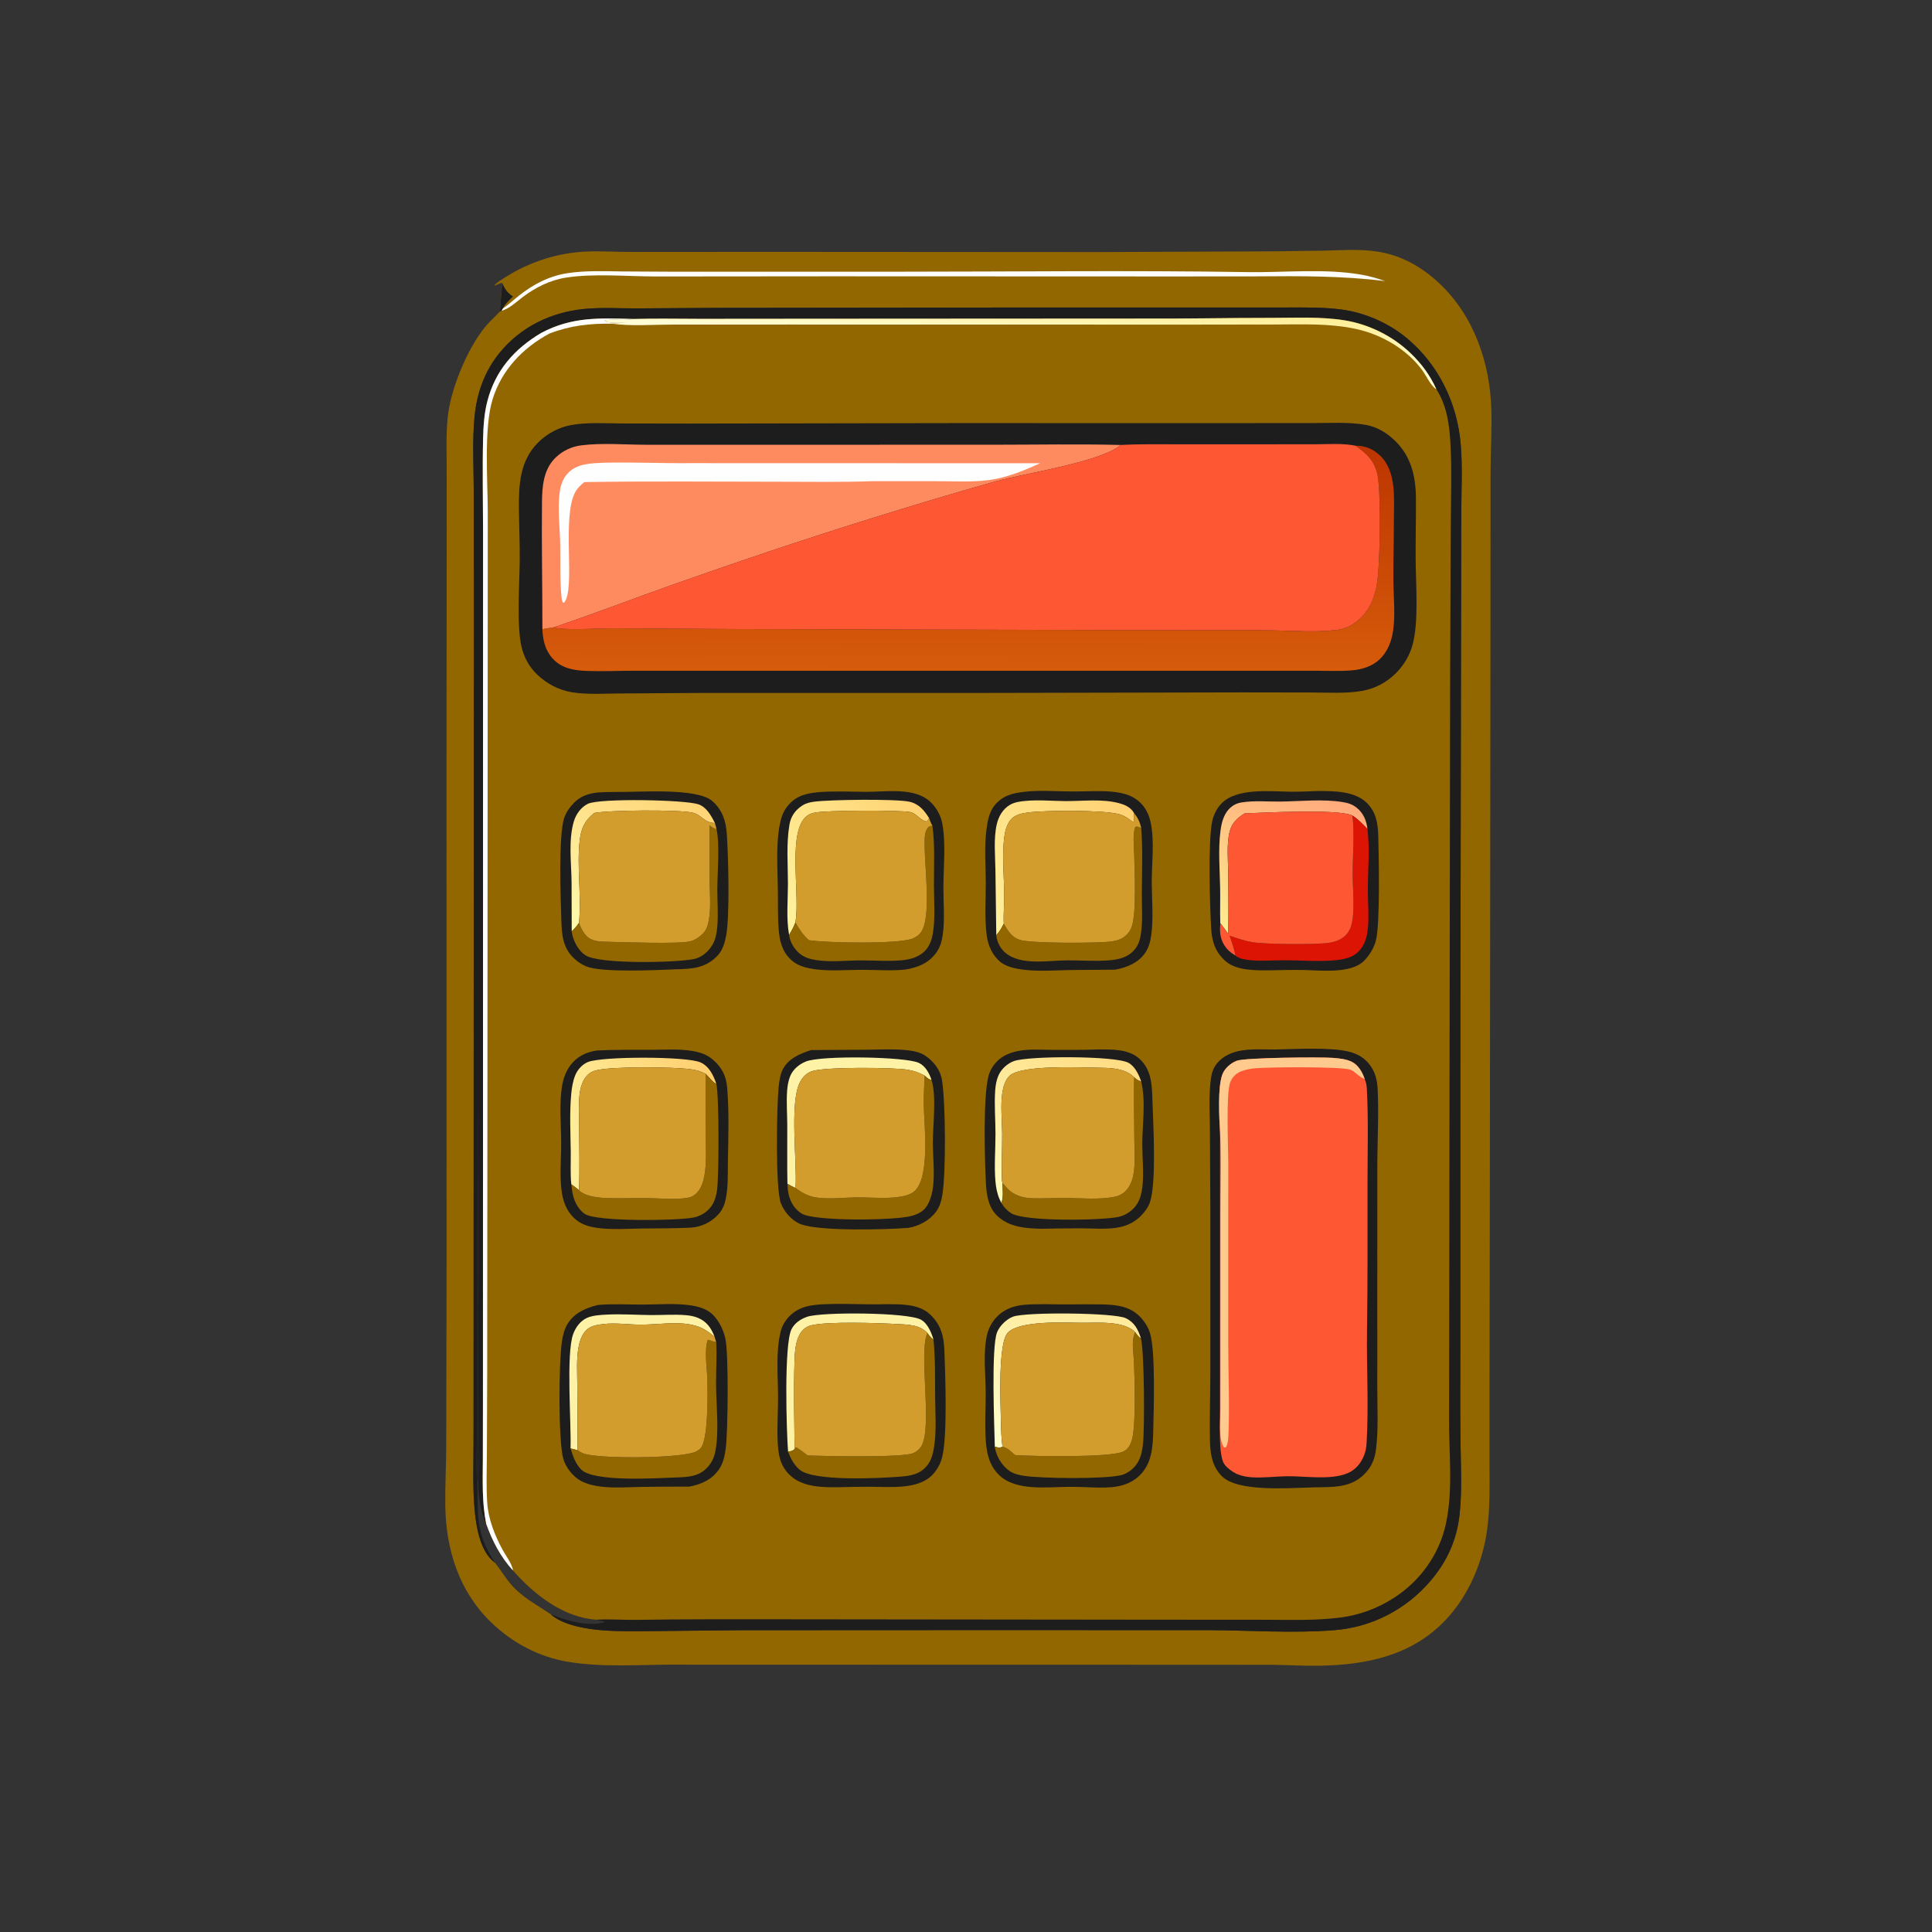 <?xml version="1.0" encoding="utf-8" ?>
<svg xmlns="http://www.w3.org/2000/svg" xmlns:xlink="http://www.w3.org/1999/xlink" width="1024" height="1024">
	<rect width="100%" height="100%" fill="#333333" stroke="none"/>
	<path fill="#926700" d="M266.131 149.969C264.689 149.868 262.607 151.66 261.942 151.302C263.723 149.358 266.104 148.04 268.324 146.641C280.84 138.749 295.73 133.977 310.546 133.339C318.848 132.981 327.317 133.585 335.643 133.545L405.702 133.498L582.033 133.607L675.352 133.21L701.829 132.844C711.06 132.627 720.257 131.941 729.443 133.257C742.428 135.117 753.29 141.218 762.801 150.116C781.056 167.192 789.654 192.017 790.422 216.604C790.779 228.047 790.05 239.612 790.024 251.077L789.976 333.775L789.687 599.223L789.47 737.766L789.468 775.655C789.501 787.377 789.806 799.072 788.217 810.723C785.836 828.187 778.326 845.908 766.077 858.764C748.154 877.575 724.244 882.429 699.406 882.863C691.148 883.007 682.89 882.466 674.631 882.386L626.5 882.352L434.521 882.313L355.739 882.29C337.615 882.353 319.094 883.786 301.136 880.81C285.686 878.249 271.651 870.8 260.396 859.964C243.227 843.434 236.316 821.238 236.015 797.92C235.879 787.365 236.488 776.79 236.516 766.225L236.699 667.369L236.649 412.623L236.761 279.694L236.744 245.941C236.705 236.995 236.362 227.885 237.57 219.001C239.593 204.124 248.984 181.565 259.433 170.684C261.272 168.769 263.235 167.022 264.981 165.014C265.17 160 265.928 155 266.131 149.969ZM262.411 828.356C265.224 831.937 267.585 835.839 270.505 839.338C276.537 846.569 284.387 850.426 291.987 855.665C292.167 855.832 292.336 856.011 292.526 856.164C299.302 861.625 311.45 863.516 319.846 864.136C328.377 864.765 337.004 864.538 345.554 864.516L392.943 864.043L514.175 863.988L640.439 864.007C662.519 864.103 684.879 865.756 706.925 864.057C727.176 862.496 745.4 853.051 758.546 837.49C767.196 827.25 772.229 815.772 773.642 802.444C775.023 789.425 774.228 776.182 774.077 763.118C773.895 747.378 774.018 731.626 774.018 715.885L774.039 533.823L774.399 331.487L774.512 271.254C774.559 259.462 775.207 247.289 774.22 235.547C772.396 213.847 762.623 193.445 745.799 179.359C736.125 171.26 723.506 165.708 710.995 164.053C701.213 162.76 691.347 162.982 681.505 162.983L647.02 163.005L529.303 163.003L380.51 163.175L336.997 163.448C327.942 163.459 318.867 162.871 309.832 163.73C292.271 165.398 276.098 173.149 264.834 186.963C256.817 196.793 252.723 208.36 251.514 220.902C250.334 233.134 251.006 245.627 251.07 257.907L251.161 313.839L251.077 509.69L251.018 705.329L250.986 764.73C250.982 777.109 250.441 789.809 251.751 802.133C252.655 810.633 254.839 822.25 261.81 827.876L262.411 828.356Z"/>
	<path fill="#1D1D1E" d="M266.131 149.969C267.749 153.316 268.706 155.076 271.896 157.117C270.119 158.986 267.59 161.09 266.576 163.466L265.857 164.723L264.981 165.014C265.17 160 265.928 155 266.131 149.969Z"/>
	<path fill="#FEFEFE" d="M266.576 163.466L266.921 163.235C269.802 161.257 272.357 158.822 275.099 156.659C282.734 150.635 291.186 146.227 300.894 144.771C310.384 143.347 320.262 143.745 329.83 143.869L357.486 144.023L473.888 144.014C536.286 144.014 598.78 143.235 661.166 144.22C681.041 144.534 702.109 142.153 721.747 145.62C726.001 146.371 730.02 147.503 734.073 148.981C711.124 146.137 688.831 146.3 665.746 146.488L622.757 146.521L440 146.455L347.531 146.536C332.4 146.526 314.829 144.853 300.067 147.13C291.647 148.429 283.759 152.357 277.023 157.475C273.614 160.065 270.032 163.556 265.857 164.723L266.576 163.466Z"/>
	<path fill="#1D1D1E" d="M262.411 828.356L261.81 827.876C254.839 822.25 252.655 810.633 251.751 802.133C250.441 789.809 250.982 777.109 250.986 764.73L251.018 705.329L251.077 509.69L251.161 313.839L251.07 257.907C251.006 245.627 250.334 233.134 251.514 220.902C252.723 208.36 256.817 196.793 264.834 186.963C276.098 173.149 292.271 165.398 309.832 163.73C318.867 162.871 327.942 163.459 336.997 163.448L380.51 163.175L529.303 163.003L647.02 163.005L681.505 162.983C691.347 162.982 701.213 162.76 710.995 164.053C723.506 165.708 736.125 171.26 745.799 179.359C762.623 193.445 772.396 213.847 774.22 235.547C775.207 247.289 774.559 259.462 774.512 271.254L774.399 331.487L774.039 533.823L774.018 715.885C774.018 731.626 773.895 747.378 774.077 763.118C774.228 776.182 775.023 789.425 773.642 802.444C772.229 815.772 767.196 827.25 758.546 837.49C745.4 853.051 727.176 862.496 706.925 864.057C684.879 865.756 662.519 864.103 640.439 864.007L514.175 863.988L392.943 864.043L345.554 864.516C337.004 864.538 328.377 864.765 319.846 864.136C311.45 863.516 299.302 861.625 292.526 856.164C292.336 856.011 292.167 855.832 291.987 855.665C284.387 850.426 276.537 846.569 270.505 839.338C267.585 835.839 265.224 831.937 262.411 828.356ZM252.999 784.834C253.315 802.762 251.907 812.595 262.411 828.356C265.224 831.937 267.585 835.839 270.505 839.338C276.537 846.569 284.387 850.426 291.987 855.665C300.55 858.905 311.119 862.275 320.343 859.877L320.257 859.422C318.824 859.102 317.391 858.789 315.952 858.499C298.459 857.261 282.906 845.073 271.86 832.371C265.258 825.15 260.98 816.822 257.687 807.665C254.551 801.186 253.366 792.13 253.551 784.977L252.999 784.834ZM252.993 693.174L252.958 757.015C252.942 765.446 251.802 776.739 252.999 784.834L253.551 784.977C254.657 775.38 253.723 764.64 253.685 754.924L253.538 693.034L252.993 693.174ZM252.993 693.174L253.538 693.034C254.242 656.66 253.493 620.13 253.279 583.746L252.99 648.615C252.944 663.453 252.617 678.346 252.993 693.174Z"/>
	<path fill="#1D1D1E" fill-opacity="0.792" d="M252.993 693.174C252.617 678.346 252.944 663.453 252.99 648.615L253.279 583.746C253.493 620.13 254.242 656.66 253.538 693.034L252.993 693.174Z"/>
	<path fill="#1D1D1E" fill-opacity="0.722" d="M252.993 693.174L253.538 693.034L253.685 754.924C253.723 764.64 254.657 775.38 253.551 784.977L252.999 784.834C251.802 776.739 252.942 765.446 252.958 757.015L252.993 693.174Z"/>
	<path fill="#926700" d="M335.697 169.071C347.518 168.723 359.388 168.994 371.217 168.998L432.364 168.946L603.548 168.849C627.09 168.991 650.702 168.467 674.26 168.482C686.882 168.491 700.165 167.762 712.636 169.782C725.623 171.885 738.011 178.041 747.538 187.106C753.38 192.665 758.02 198.931 761.306 206.302C766.982 215.185 768.262 225.387 768.8 235.717C769.557 250.232 768.991 264.997 768.939 279.535L768.594 360.908L768.235 606.067L768.053 751.521C767.859 770.129 770.32 789.346 766.339 807.714C762.79 824.09 752.563 838.145 738.497 847.106C729.998 852.52 720.48 856.023 710.482 857.321C696.974 859.075 682.972 858.514 669.368 858.508L610.999 858.469L412.075 858.255C387.249 858.259 362.433 858.144 337.608 858.56C330.469 858.68 323.021 858.032 315.952 858.499C298.459 857.261 282.906 845.073 271.86 832.371C265.258 825.15 260.98 816.822 257.687 807.665C255.395 796.167 255.867 784.86 255.921 773.217L255.971 742.323L255.999 628.288L256.017 362.645L256.027 280.809C256.001 264.687 255.656 248.517 256.049 232.402C256.209 225.79 256.638 219.118 258.297 212.692C262.517 196.348 272.581 184.959 286.852 176.459C303.253 167.785 317.655 168.581 335.697 169.071Z"/>
	<defs>
		<linearGradient id="gradient_0" gradientUnits="userSpaceOnUse" x1="527.115" y1="158.918" x2="525.711" y2="182.585">
			<stop offset="0" stop-color="#FFEF9A"/>
			<stop offset="1" stop-color="#FFFED8"/>
		</linearGradient>
	</defs>
	<path fill="url(#gradient_0)" d="M335.697 169.071C347.518 168.723 359.388 168.994 371.217 168.998L432.364 168.946L603.548 168.849C627.09 168.991 650.702 168.467 674.26 168.482C686.882 168.491 700.165 167.762 712.636 169.782C725.623 171.885 738.011 178.041 747.538 187.106C753.38 192.665 758.02 198.931 761.306 206.302C758.527 204.827 755.739 198.811 753.788 196.172C745.509 184.973 732.203 177.3 718.747 174.36C704.466 171.24 689.62 171.981 675.093 171.992L630.273 172.055L418.458 172.017L356.031 172.045C345.789 172.049 334.471 172.986 324.341 171.551C327.147 171.262 329.963 171.209 332.78 171.126C329.452 171.039 325.669 171.377 322.424 170.774C321.511 170.604 320.888 170.564 320.342 169.809C325.363 168.822 330.675 170.208 335.697 169.071Z"/>
	<path fill="#FEFEFE" d="M286.852 176.459C303.253 167.785 317.655 168.581 335.697 169.071C330.675 170.208 325.363 168.822 320.342 169.809C320.888 170.564 321.511 170.604 322.424 170.774C325.669 171.377 329.452 171.039 332.78 171.126C329.963 171.209 327.147 171.262 324.341 171.551C312.423 171.449 302.387 172.49 291.21 176.797C277.106 184.348 265.812 196.172 261.064 211.7C256.382 227.013 258.502 254.557 258.521 271.346L258.5 336.758L258.335 595.542L258.223 728.002L258.058 770.553C258.013 779.187 257.662 787.979 258.245 796.592C258.832 805.271 262.268 813.781 266.345 821.365C267.951 824.354 271.595 829.083 271.86 832.371C265.258 825.15 260.98 816.822 257.687 807.665C255.395 796.167 255.867 784.86 255.921 773.217L255.971 742.323L255.999 628.288L256.017 362.645L256.027 280.809C256.001 264.687 255.656 248.517 256.049 232.402C256.209 225.79 256.638 219.118 258.297 212.692C262.517 196.348 272.581 184.959 286.852 176.459Z"/>
	<path fill="#1D1D1E" d="M435.151 419.751C443.115 419.275 451.087 419.639 459.056 419.681C468.878 419.734 482.199 417.535 490.897 423.245C495.217 426.081 498.502 431.388 499.429 436.424C501.418 447.228 500.055 459.27 500.021 470.252C499.994 478.567 500.848 487.16 499.679 495.409C499.173 498.977 498.314 502.097 496.146 505.049C492.033 510.652 486.212 512.879 479.613 513.917C472.181 514.648 464.342 514.022 456.848 514.023C448.649 514.024 440.102 514.825 431.973 513.733C428.273 513.236 423.767 512.185 420.757 509.937C415.521 506.028 413.597 500.765 412.915 494.539C412.115 487.228 412.387 479.595 412.304 472.241C412.175 460.877 411.135 447.815 413.374 436.647C414.137 432.845 415.245 429.809 417.784 426.795C422.421 421.291 428.399 420.307 435.151 419.751Z"/>
	<defs>
		<linearGradient id="gradient_1" gradientUnits="userSpaceOnUse" x1="477.637" y1="416" x2="404.034" y2="474.208">
			<stop offset="0" stop-color="#FFD374"/>
			<stop offset="1" stop-color="#FFF39D"/>
		</linearGradient>
	</defs>
	<path fill="url(#gradient_1)" d="M418.231 495.497C416.655 486.804 417.617 477.311 417.619 468.508C417.62 458.177 416.684 447.318 418.424 437.092C419.168 432.719 421.4 429.482 425.161 427.003C427.105 425.722 429.177 425.233 431.458 424.923C439.774 423.792 474.745 423.367 481.937 424.913C486.913 425.983 489.893 429.472 492.422 433.611L491.444 435.327C488.397 435.581 485.666 430.996 482.491 430.406C476.543 429.301 437.282 429.436 431.575 430.751C429.294 431.277 427.491 432.247 426.015 434.091C417.85 444.294 424.074 475.295 421.59 488.905C420.639 491.318 419.624 493.308 418.231 495.497Z"/>
	<path fill="#926700" d="M494.202 437.554C495.602 448.039 494.967 458.707 495 469.261C495.026 477.573 495.803 486.707 494.414 494.889C493.925 497.775 492.955 500.631 491.135 502.959C487.888 507.113 482.814 508.525 477.771 508.98C470.625 509.624 463.414 509 456.254 509.024C448.401 509.049 439.937 510.118 432.166 508.794C429.104 508.273 426.245 507.422 423.819 505.41C420.921 503.006 418.706 499.254 418.231 495.497C419.624 493.308 420.639 491.318 421.59 488.905C423.642 492.588 425.576 495.468 428.692 498.303C437.606 499.755 476.374 500.517 483.813 497.396C486.227 496.383 487.972 494.884 489.066 492.476C493.133 483.524 490.348 461.023 490.135 450.414C490.07 447.226 489.681 442.542 491.148 439.652C491.983 438.007 492.586 438.081 494.202 437.554Z"/>
	<path fill="#D29D2D" d="M421.59 488.905C424.074 475.295 417.85 444.294 426.015 434.091C427.491 432.247 429.294 431.277 431.575 430.751C437.282 429.436 476.543 429.301 482.491 430.406C485.666 430.996 488.397 435.581 491.444 435.327L492.422 433.611C492.931 434.827 493.429 436.518 494.202 437.554C492.586 438.081 491.983 438.007 491.148 439.652C489.681 442.542 490.07 447.226 490.135 450.414C490.348 461.023 493.133 483.524 489.066 492.476C487.972 494.884 486.227 496.383 483.813 497.396C476.374 500.517 437.606 499.755 428.692 498.303C425.576 495.468 423.642 492.588 421.59 488.905Z"/>
	<path fill="#1D1D1E" d="M326.754 419.746C338.396 419.933 369.448 417.372 377.585 424.618C382.908 429.358 384.74 435.119 385.217 441.964C386.042 453.823 386.844 484.984 384.887 495.866C384.247 499.424 382.988 503.594 380.51 506.288C374.079 513.282 366.623 513.572 357.875 513.741C357.321 513.775 356.768 513.813 356.215 513.836C346.152 514.252 320.973 515.31 312.119 512.671C309.054 511.757 306.303 509.95 304.009 507.738C298.309 502.242 297.793 495.493 297.533 488.068C297.116 476.178 295.961 443.695 298.94 433.837C299.859 430.796 301.946 427.847 304.14 425.594C310.353 419.218 318.594 419.886 326.754 419.746Z"/>
	<defs>
		<linearGradient id="gradient_2" gradientUnits="userSpaceOnUse" x1="352.879" y1="415.886" x2="304.376" y2="491.561">
			<stop offset="0" stop-color="#FFD477"/>
			<stop offset="1" stop-color="#FFF9AD"/>
		</linearGradient>
	</defs>
	<path fill="url(#gradient_2)" d="M303.023 493.625L302.945 467.54C302.829 457.246 301.173 445.162 304.192 435.234C305.339 431.461 307.975 427.803 311.607 426.028C317.849 422.977 363.021 423.872 370.148 426.293C374.494 427.769 376.977 432.344 378.899 436.218C372.967 436.059 371.873 431.683 366.737 430.654C358.706 429.045 323.045 429.358 314.997 430.876C310.061 434.771 308.057 438.783 307.304 445.109C305.578 459.605 308.327 474.616 306.874 489.135C305.712 490.847 304.548 492.225 303.023 493.625Z"/>
	<path fill="#926700" d="M376.03 437.417C377.264 438.335 378.242 439.094 379.765 439.486C381.568 447.148 380.207 462.997 380.2 471.454C380.194 478.091 380.769 484.924 380.14 491.521C379.839 494.682 379.262 497.986 377.615 500.75C375.398 504.468 372.004 507.443 367.721 508.323C358.438 510.229 317.828 511.172 310.373 506.361C306.438 503.822 303.884 498.798 303.091 494.268C303.053 494.056 303.046 493.84 303.023 493.625C304.548 492.225 305.712 490.847 306.874 489.135C307.791 491.599 308.952 494.116 310.809 496.028C313.761 499.068 317.953 499.083 321.92 499.159C329.587 499.307 360.242 500.495 366.069 498.854C368.378 498.204 370.793 496.605 372.466 494.913C374.356 493.003 375.09 490.762 375.596 488.178C376.974 481.149 376.144 473.067 376.075 465.889L376.03 437.417Z"/>
	<path fill="#D29D2D" d="M314.997 430.876C323.045 429.358 358.706 429.045 366.737 430.654C371.873 431.683 372.967 436.059 378.899 436.218C379.238 437.315 379.561 438.353 379.765 439.486C378.242 439.094 377.264 438.335 376.03 437.417L376.075 465.889C376.144 473.067 376.974 481.149 375.596 488.178C375.09 490.762 374.356 493.003 372.466 494.913C370.793 496.605 368.378 498.204 366.069 498.854C360.242 500.495 329.587 499.307 321.92 499.159C317.953 499.083 313.761 499.068 310.809 496.028C308.952 494.116 307.791 491.599 306.874 489.135C308.327 474.616 305.578 459.605 307.304 445.109C308.057 438.783 310.061 434.771 314.997 430.876Z"/>
	<path fill="#1D1D1E" d="M429.954 556.546L459.285 556.38C466.738 556.319 474.728 555.815 482.113 556.789C485.035 557.174 488.121 557.951 490.572 559.649C494.967 562.694 498.399 567.098 499.268 572.43C501.206 584.322 501.429 621.93 499.426 633.579C498.88 636.757 497.998 639.734 496.036 642.348C492.632 646.883 486.996 649.901 481.451 650.791C469.72 651.761 434.155 652.654 424.355 648.817C419.673 646.984 415.762 642.459 413.913 637.827C410.88 630.231 411.713 586.2 412.676 576.4C412.969 573.42 413.439 569.869 414.714 567.152C417.545 561.117 424.023 558.45 429.954 556.546Z"/>
	<path fill="#FEF2A7" d="M417.354 627.451C417.128 617.071 417.324 606.729 417.268 596.354C417.236 590.28 416.74 584.019 417.196 577.968C417.385 575.457 417.845 572.809 418.781 570.463C420.236 566.815 423.542 564.078 427.118 562.624C435.326 559.287 479.936 560.038 486.99 563.342C490.514 564.992 492.526 568.821 493.7 572.325C492.189 572.213 491.179 571.041 490.08 570.098C487.212 568.531 484.385 567.5 481.166 566.979C473.341 565.714 437.619 565.406 430.422 567.714C427.443 568.67 425.23 571.085 423.868 573.831C418.373 584.918 422.608 616.332 421.645 629.702C420.169 629.056 418.767 628.226 417.354 627.451Z"/>
	<path fill="#926700" d="M490.08 570.098C491.179 571.041 492.189 572.213 493.7 572.325C496.503 580.911 494.355 596.716 494.436 606.004C494.501 613.405 495.365 621.052 494.612 628.422C494.274 631.737 493.485 634.926 491.986 637.92C490.096 641.696 487.315 643.225 483.333 644.416C474.916 646.932 431.866 647.423 424.962 643.259C421.284 641.041 418.972 637.22 418.006 633.098C417.58 631.278 417.419 629.318 417.354 627.451C418.767 628.226 420.169 629.056 421.645 629.702C425.94 632.753 429.115 634.441 434.532 634.923C441.073 635.504 447.652 634.731 454.197 634.612C461.465 634.479 478.852 636.517 484.63 631.408C493.025 623.985 489.869 596.89 489.627 585.888C489.512 580.643 489.912 575.344 490.08 570.098Z"/>
	<path fill="#D29D2D" d="M421.645 629.702C422.608 616.332 418.373 584.918 423.868 573.831C425.23 571.085 427.443 568.67 430.422 567.714C437.619 565.406 473.341 565.714 481.166 566.979C484.385 567.5 487.212 568.531 490.08 570.098C489.912 575.344 489.512 580.643 489.627 585.888C489.869 596.89 493.025 623.985 484.63 631.408C478.852 636.517 461.465 634.479 454.197 634.612C447.652 634.731 441.073 635.504 434.532 634.923C429.115 634.441 425.94 632.753 421.645 629.702Z"/>
	<path fill="#1D1D1E" d="M316.38 556.781C325.843 556.287 335.379 556.459 344.857 556.437C352.189 556.42 360.055 555.813 367.278 557.085C371.102 557.758 374.669 558.95 377.674 561.495C382.587 565.654 384.897 570.218 385.419 576.579C386.451 589.167 386.05 602.189 385.813 614.812C385.686 621.551 386.046 628.788 384.683 635.415C384.038 638.548 382.957 641.188 380.802 643.588C376.995 647.831 371.586 650.408 365.913 650.678C357.316 651.138 348.641 651.015 340.031 651.139C332.157 651.253 323.733 651.908 315.938 650.715C312.505 650.19 308.897 649.178 306.084 647.083C301.156 643.413 298.81 638.364 297.855 632.461C296.44 623.717 297.454 614.556 297.433 605.741C297.41 595.719 296.251 584.976 297.996 575.092C298.66 571.328 300.023 567.699 302.324 564.622C305.846 559.911 310.67 557.644 316.38 556.781Z"/>
	<defs>
		<linearGradient id="gradient_3" gradientUnits="userSpaceOnUse" x1="377.447" y1="572.269" x2="294.638" y2="600.581">
			<stop offset="0" stop-color="#FFCF70"/>
			<stop offset="1" stop-color="#FFF09D"/>
		</linearGradient>
	</defs>
	<path fill="url(#gradient_3)" d="M302.802 627.685C302.222 622.17 302.585 616.209 302.517 610.64C302.391 600.433 301.812 589.85 302.778 579.687C303.09 576.399 303.632 573.03 304.872 569.953C306.084 566.944 308.618 564.097 311.665 562.876C319.299 559.816 364.183 559.805 371.327 563.116C375.947 565.256 378.114 569.908 379.682 574.454C378.08 574.012 375.355 570.405 374.011 569.167C371.5 567.773 368.998 567.133 366.183 566.731C357.159 565.441 323.889 565.125 315.775 567.339C312.845 568.138 310.916 569.803 309.434 572.444C308.164 574.707 307.539 577.277 307.219 579.835C306.579 584.958 306.936 590.479 306.949 595.644C306.98 607.352 307.347 619.168 306.873 630.861C305.63 629.687 304.175 628.704 302.802 627.685Z"/>
	<path fill="#926700" d="M374.011 569.167C375.355 570.405 378.08 574.012 379.682 574.454C381.21 581.286 381.053 623.147 380.066 630.681C379.698 633.493 378.915 636.382 377.392 638.802C375.373 642.008 371.71 644.422 368.024 645.235C360.011 647.003 316.187 647.701 309.952 643.402C305.859 640.58 303.885 635.66 303.192 630.903C303.037 629.835 302.9 628.759 302.802 627.685C304.175 628.704 305.63 629.687 306.873 630.861C310.25 634.298 317.593 634.859 322.236 635.015C329.043 635.242 335.922 634.944 342.743 635.014C349.692 635.085 357.926 636.034 364.749 634.789C366.448 634.479 367.895 633.706 369.116 632.485C371.499 630.106 372.66 626.718 373.282 623.48C374.641 616.417 374.075 608.696 374.07 601.523L374.011 569.167Z"/>
	<path fill="#D29D2D" d="M306.873 630.861C307.347 619.168 306.98 607.352 306.949 595.644C306.936 590.479 306.579 584.958 307.219 579.835C307.539 577.277 308.164 574.707 309.434 572.444C310.916 569.803 312.845 568.138 315.775 567.339C323.889 565.125 357.159 565.441 366.183 566.731C368.998 567.133 371.5 567.773 374.011 569.167L374.07 601.523C374.075 608.696 374.641 616.417 373.282 623.48C372.66 626.718 371.499 630.106 369.116 632.485C367.895 633.706 366.448 634.479 364.749 634.789C357.926 636.034 349.692 635.085 342.743 635.014C335.922 634.944 329.043 635.242 322.236 635.015C317.593 634.859 310.25 634.298 306.873 630.861Z"/>
	<path fill="#1D1D1E" d="M542.804 419.689C551.242 418.675 560.253 419.488 568.758 419.506C576.211 419.521 584.033 418.867 591.429 419.836C594.782 420.275 598.109 421.159 601.042 422.884C605.806 425.685 608.567 430.14 609.773 435.455C612.064 445.562 610.419 457.405 610.46 467.78C610.496 476.879 611.392 486.268 610.234 495.317C609.802 498.693 608.968 502.074 607.041 504.93C603.375 510.36 597.275 512.774 591.095 513.944C582.981 514.091 574.865 514.001 566.754 514.154C558.681 514.306 550.362 514.95 542.342 513.946C538.534 513.47 533.409 512.436 530.375 509.977C525.925 506.369 523.614 501.033 522.929 495.468C521.809 486.379 522.478 477.139 522.473 468.004C522.468 458.605 521.638 448.973 522.849 439.634C523.408 435.328 524.281 430.409 527.073 426.967C531.295 421.762 536.435 420.399 542.804 419.689Z"/>
	<defs>
		<linearGradient id="gradient_4" gradientUnits="userSpaceOnUse" x1="586.589" y1="414.947" x2="513.838" y2="475.338">
			<stop offset="0" stop-color="#FFD173"/>
			<stop offset="1" stop-color="#FFF09A"/>
		</linearGradient>
	</defs>
	<path fill="url(#gradient_4)" d="M528.047 495.652L527.595 461.177C527.484 453.455 526.58 444.571 528.273 437.007C529.219 432.783 531.545 428.715 535.389 426.523C537.9 425.092 540.857 424.743 543.69 424.487C550.58 423.865 557.572 424.534 564.477 424.59C573.569 424.663 583.764 423.33 592.64 425.58C595.991 426.429 599.169 427.716 600.991 430.806C601.01 432.137 601.384 434.822 600.652 435.833C598.219 433.92 596.063 432.284 592.997 431.484C584.476 429.26 553.97 429.419 544.582 430.666C541.316 431.099 537.483 431.963 535.429 434.771C533.667 437.181 532.814 440.051 532.394 442.975C530.946 453.043 532.191 464.397 532.267 474.608C532.304 479.56 531.753 484.634 532.026 489.559C530.868 491.817 529.808 493.781 528.047 495.652Z"/>
	<path fill="#926700" d="M532.026 489.559C534.205 493.28 535.98 496.485 540.276 498.074C545.744 500.097 581.144 499.941 588.657 499.046C590.6 498.814 592.427 498.412 594.192 497.543C596.837 496.242 598.736 494.074 599.783 491.323C602.457 484.297 601.346 461.038 601.14 452.634C601.028 448.099 600.285 442.69 601.662 438.337C602.889 437.824 603.649 438.432 604.861 438.866C605.782 450.277 605.245 461.928 605.188 473.372C605.15 480.941 605.881 488.756 604.485 496.236C603.973 498.974 603.097 501.282 601.264 503.424C597.443 507.89 591.857 508.784 586.3 509.095C579.472 509.479 572.684 509.001 565.859 509C555.91 508.998 540.832 512.049 532.616 504.785C530.092 502.554 528.323 499.013 528.047 495.652C529.808 493.781 530.868 491.817 532.026 489.559Z"/>
	<path fill="#D29D2D" d="M532.026 489.559C531.753 484.634 532.304 479.56 532.267 474.608C532.191 464.397 530.946 453.043 532.394 442.975C532.814 440.051 533.667 437.181 535.429 434.771C537.483 431.963 541.316 431.099 544.582 430.666C553.97 429.419 584.476 429.26 592.997 431.484C596.063 432.284 598.219 433.92 600.652 435.833C601.384 434.822 601.01 432.137 600.991 430.806C603.067 433.42 604.177 435.603 604.861 438.866C603.649 438.432 602.889 437.824 601.662 438.337C600.285 442.69 601.028 448.099 601.14 452.634C601.346 461.038 602.457 484.297 599.783 491.323C598.736 494.074 596.837 496.242 594.192 497.543C592.427 498.412 590.6 498.814 588.657 499.046C581.144 499.941 545.744 500.097 540.276 498.074C535.98 496.485 534.205 493.28 532.026 489.559Z"/>
	<path fill="#1D1D1E" d="M581.862 556.236C589.282 556.231 598.058 555.861 603.939 561.183C610.952 567.53 610.567 576.718 610.888 585.374C611.345 597.701 612.891 626.766 609.548 637.07C608.675 639.762 606.831 642.235 604.884 644.247C601.809 647.424 598.035 649.412 593.723 650.368C587.318 651.787 579.893 651.061 573.329 651.035C566.232 651.007 559.139 651.131 552.044 651.269C543.914 651.112 535.175 650.477 528.868 644.721C523.592 639.905 522.783 632.644 522.477 625.896C521.907 613.31 521.069 581.687 523.85 570.593C524.581 567.675 526.183 564.893 528.259 562.723C531.264 559.58 535.177 557.979 539.375 557.098C544.991 555.919 551.212 556.42 556.924 556.44C565.243 556.468 573.547 556.546 581.862 556.236Z"/>
	<defs>
		<linearGradient id="gradient_5" gradientUnits="userSpaceOnUse" x1="578.639" y1="551.422" x2="525.549" y2="631.032">
			<stop offset="0" stop-color="#FFDC84"/>
			<stop offset="1" stop-color="#FFFBB8"/>
		</linearGradient>
	</defs>
	<path fill="url(#gradient_5)" d="M530.76 637.583C530.427 636.937 530.101 636.289 529.807 635.624C528.497 632.663 527.902 629.472 527.617 626.264C526.878 617.959 527.636 609.307 527.628 600.957C527.621 593.301 526.933 585.521 527.476 577.88C527.657 575.339 528.078 572.744 529.051 570.379C530.539 566.761 533.682 563.804 537.325 562.425C544.901 559.556 590.921 559.524 598.005 563.256C601.526 565.11 603.583 569.522 604.826 573.1C603.185 572.864 602.322 571.998 601.108 570.969C596.903 566.682 590.129 566.035 584.413 565.967C574.238 565.847 541.443 564.109 535.063 570.221C532.919 572.275 531.781 575.84 531.323 578.69C530.179 585.803 531.126 593.598 531.162 600.785C531.201 608.644 530.787 616.505 531.007 624.362C531.034 625.295 531.041 626.041 531.286 626.947C531.41 630.324 531.963 634.365 530.76 637.583Z"/>
	<path fill="#926700" d="M601.108 570.969C602.322 571.998 603.185 572.864 604.826 573.1C607.458 583.756 605.396 596.042 605.441 606.951C605.471 614.246 606.334 621.823 605.498 629.071C605.149 632.099 604.343 635.456 602.714 638.067C600.627 641.414 596.797 644.128 592.961 644.959C583.886 646.924 542.78 647.562 535.881 642.995C533.716 641.562 532.033 639.839 530.76 637.583C531.963 634.365 531.41 630.324 531.286 626.947C532.127 627.911 532.973 628.872 533.846 629.807C537.467 633.688 542.389 635.022 547.574 635.13C553.091 635.245 558.628 634.944 564.149 634.957C572.844 634.978 582.634 636.051 591.117 634.231C593.228 633.778 595.025 632.839 596.552 631.297C598.864 628.962 600.127 625.826 600.72 622.638C601.812 616.762 601.265 610.128 601.227 604.162C601.157 593.098 600.882 582.032 601.108 570.969Z"/>
	<path fill="#D29D2D" d="M531.286 626.947C531.041 626.041 531.034 625.295 531.007 624.362C530.787 616.505 531.201 608.644 531.162 600.785C531.126 593.598 530.179 585.803 531.323 578.69C531.781 575.84 532.919 572.275 535.063 570.221C541.443 564.109 574.238 565.847 584.413 565.967C590.129 566.035 596.903 566.682 601.108 570.969C600.882 582.032 601.157 593.098 601.227 604.162C601.265 610.128 601.812 616.762 600.72 622.638C600.127 625.826 598.864 628.962 596.552 631.297C595.025 632.839 593.228 633.778 591.117 634.231C582.634 636.051 572.844 634.978 564.149 634.957C558.628 634.944 553.091 635.245 547.574 635.13C542.389 635.022 537.467 633.688 533.846 629.807C532.973 628.872 532.127 627.911 531.286 626.947Z"/>
	<path fill="#1D1D1E" d="M698.709 419.239C707.082 419.279 718.035 419.254 724.438 425.551C729.278 430.31 730.324 436.283 730.498 442.786C730.797 453.931 731.568 489.724 729.23 498.611C728.221 502.446 725.811 506.362 723.04 509.188C716.074 516.294 699.706 514.275 690.745 514.117C685.368 514.022 680 514.122 674.625 514.26C667.115 514.356 655.907 514.787 649.845 509.668C644.432 505.097 642.39 499.412 641.967 492.506C641.225 480.404 640.287 446.128 642.425 435.584C643.117 432.169 644.737 428.735 647.112 426.163C655.273 417.323 673.409 419.542 684.304 419.624C689.104 419.661 693.914 419.429 698.709 419.239Z"/>
	<defs>
		<linearGradient id="gradient_6" gradientUnits="userSpaceOnUse" x1="693.546" y1="417.128" x2="658.382" y2="495.749">
			<stop offset="0" stop-color="#FFAA7B"/>
			<stop offset="1" stop-color="#FFEB90"/>
		</linearGradient>
	</defs>
	<path fill="url(#gradient_6)" d="M646.828 489.365C646.809 489.306 646.774 489.251 646.772 489.189C646.583 482.911 646.825 476.555 646.691 470.255C646.482 460.466 645.637 450.222 646.86 440.505C647.289 437.097 648.074 433.55 649.968 430.637C651.802 427.815 654.504 425.909 657.816 425.349C664.686 424.189 671.881 424.948 678.814 424.848C689.514 424.693 701.001 423.421 711.595 425.105C714.362 425.545 716.74 426.271 718.98 428.032C722.576 430.858 724.301 434.947 724.769 439.396C722.292 436.859 719.797 434.087 716.75 432.236C709.747 428.679 669.941 430.691 659.615 431.124C655.775 433.541 652.851 436.24 651.725 440.801C649.977 447.881 650.971 456.598 651.009 463.889C651.065 474.261 651.155 484.628 650.993 495C649.628 493.129 648.322 491.13 646.828 489.365Z"/>
	<path fill="#DB1404" d="M716.75 432.236C719.797 434.087 722.292 436.859 724.769 439.396C726.089 449.536 725.004 460.896 724.98 471.175C724.962 478.623 725.82 486.465 724.791 493.835C724.342 497.049 723.295 500.177 721.362 502.812C718.451 506.779 714.108 508.187 709.399 508.763C700.322 509.873 690.515 508.99 681.34 508.95C675.158 508.923 668.685 509.527 662.542 508.889C660.162 508.642 657.323 508.261 655.291 506.873C655.116 506.753 654.964 506.603 654.8 506.469C654.205 502.897 652.849 499.368 651.736 495.92C655.834 497.362 659.825 498.762 664.138 499.428C671.117 500.507 697.564 500.793 704.587 499.679C708.412 499.072 712.137 497.574 714.428 494.295C715.981 492.073 716.633 489.437 716.967 486.781C717.928 479.14 716.96 470.83 716.945 463.121C716.927 454.184 718.098 440.436 716.75 432.236Z"/>
	<path fill="#FE5734" d="M659.615 431.124C669.941 430.691 709.747 428.679 716.75 432.236C718.098 440.436 716.927 454.184 716.945 463.121C716.96 470.83 717.928 479.14 716.967 486.781C716.633 489.437 715.981 492.073 714.428 494.295C712.137 497.574 708.412 499.072 704.587 499.679C697.564 500.793 671.117 500.507 664.138 499.428C659.825 498.762 655.834 497.362 651.736 495.92C652.849 499.368 654.205 502.897 654.8 506.469C652.942 505.308 651.291 504.166 649.92 502.426C646.808 498.478 646.269 494.225 646.828 489.365C648.322 491.13 649.628 493.129 650.993 495C651.155 484.628 651.065 474.261 651.009 463.889C650.971 456.598 649.977 447.881 651.725 440.801C652.851 436.24 655.775 433.541 659.615 431.124Z"/>
	<path fill="#1D1D1E" d="M316.83 691.669C324.595 690.965 332.788 691.472 340.598 691.453C348.819 691.432 357.556 690.688 365.698 691.805C369.06 692.267 372.768 693.218 375.627 695.07C380.186 698.022 383.315 704.261 384.458 709.466C386.271 717.729 385.825 759.006 384.657 767.64C384.131 771.533 383.372 775.435 381.117 778.736C377.354 784.246 371.744 786.701 365.411 787.938C356.942 787.955 348.468 787.93 340.001 788.085C332.96 788.215 325.569 788.778 318.568 787.939C314.972 787.509 310.891 786.588 307.714 784.809C303.499 782.449 299.588 777.425 298.434 772.729C295.894 762.388 296.144 722.808 297.821 711.083C298.268 707.951 299.195 704.21 300.907 701.537C304.638 695.713 310.431 693.291 316.83 691.669Z"/>
	<path fill="#FEF2A7" d="M302.403 767.696C302.819 754.203 299.967 717.609 303.779 707.131C305.088 703.534 307.575 700.072 311.161 698.488C314.19 697.15 318.311 696.936 321.605 696.764C329.371 696.359 337.233 696.947 345.011 697.012C351.141 697.063 357.431 696.549 363.537 697.069C365.77 697.26 367.997 697.662 370.068 698.544C374.617 700.483 377.045 704.01 378.733 708.509C375.443 705.83 372.507 703.672 368.308 702.547C359.178 700.101 348.68 702.156 339.329 702.092C332.961 702.049 326.495 701.048 320.148 701.73C316.526 702.119 312.593 702.682 310.148 705.635C308.172 708.021 307.195 711.051 306.637 714.052C305.44 720.481 305.966 727.638 305.988 734.18C306.028 745.656 306.216 757.151 306.049 768.626L302.403 767.696Z"/>
	<path fill="#926700" d="M306.049 768.626C307.049 769.267 308.068 769.898 309.177 770.335C316.949 773.396 361.434 772.988 368.774 769.407C370.022 768.798 371.164 768.046 371.883 766.823C375.431 760.785 375.116 737.766 374.853 730.264C374.645 724.309 373.274 715.861 375.092 710.214C375.87 710.118 375.458 710.084 376.352 710.443C377.424 710.873 378.49 711.125 379.615 711.379C380.015 718.957 379.472 726.551 379.53 734.136C379.614 745.038 381.212 758.504 379.173 769.091C378.539 772.381 377.398 774.967 375.151 777.497C370.452 782.79 364.519 782.867 357.97 783.1C347.987 783.455 314.958 785.613 308.127 778.965C305.087 776.007 303.608 771.666 302.403 767.696L306.049 768.626Z"/>
	<path fill="#D29D2D" d="M306.049 768.626C306.216 757.151 306.028 745.656 305.988 734.18C305.966 727.638 305.44 720.481 306.637 714.052C307.195 711.051 308.172 708.021 310.148 705.635C312.593 702.682 316.526 702.119 320.148 701.73C326.495 701.048 332.961 702.049 339.329 702.092C348.68 702.156 359.178 700.101 368.308 702.547C372.507 703.672 375.443 705.83 378.733 708.509L379.615 711.379C378.49 711.125 377.424 710.873 376.352 710.443C375.458 710.084 375.87 710.118 375.092 710.214C373.274 715.861 374.645 724.309 374.853 730.264C375.116 737.766 375.431 760.785 371.883 766.823C371.164 768.046 370.022 768.798 368.774 769.407C361.434 772.988 316.949 773.396 309.177 770.335C308.068 769.898 307.049 769.267 306.049 768.626Z"/>
	<path fill="#1D1D1E" d="M469.673 691.233C477.368 691.317 486.825 690.963 492.821 696.546C498.648 701.971 500.252 708.049 500.539 715.674C501.029 728.666 502.238 760.646 499.39 772.228C498.52 775.767 496.692 779.123 494.157 781.747C486.536 789.636 471.697 788.037 461.65 788.02C455.804 788.011 449.969 788.089 444.125 788.267C435.842 788.349 425.665 788.179 419.145 782.306C413.199 776.949 412.501 770.816 412.155 763.304C411.814 755.893 412.396 748.447 412.394 741.029C412.391 729.638 411.075 717.171 413.698 706.002C414.425 702.902 416.031 700.132 418.214 697.826C420.952 694.933 424.275 693.234 428.124 692.301C437.296 690.078 458.674 691.724 469.673 691.233Z"/>
	<path fill="#FEF2A7" d="M417.678 769.386C416.832 758.171 415.504 712.749 419.484 704.591C421.114 701.252 424.376 699.091 427.807 697.917C435.532 695.274 481.069 695.524 488.124 699.457C491.738 701.472 493.676 706.309 494.782 710.059C493.38 709.118 492.55 707.906 491.556 706.56C487.484 702.034 481.067 702.061 475.421 701.757C465.224 701.207 439.037 700.319 430.085 702.41C428.624 702.751 427.294 703.389 426.157 704.374C421.763 708.18 421.301 715.645 421.121 721.075C420.602 736.675 420.992 752.472 421.157 768.082C419.833 769.139 419.312 769.128 417.678 769.386Z"/>
	<path fill="#926700" d="M428.104 771.443C436.667 771.763 478.492 772.667 484.04 770.182C485.991 769.308 487.822 767.759 488.719 765.789C494.005 754.194 486.998 717.737 491.369 706.993C491.428 706.848 491.494 706.704 491.556 706.56C492.55 707.906 493.38 709.118 494.782 710.059C495.781 720.14 495.546 730.369 495.642 740.489C495.722 748.948 496.414 758.251 495.129 766.575C494.58 770.129 493.765 773.853 491.445 776.702C487.449 781.609 482.504 782.244 476.58 782.697C466.496 783.466 431.174 785.346 423.75 778.923C420.779 776.352 419.039 772.994 417.678 769.386C419.312 769.128 419.833 769.139 421.157 768.082L421.509 767.376L422.178 767.193C424.26 768.488 426.169 769.945 428.104 771.443Z"/>
	<path fill="#D29D2D" d="M421.157 768.082C420.992 752.472 420.602 736.675 421.121 721.075C421.301 715.645 421.763 708.18 426.157 704.374C427.294 703.389 428.624 702.751 430.085 702.41C439.037 700.319 465.224 701.207 475.421 701.757C481.067 702.061 487.484 702.034 491.556 706.56C491.494 706.704 491.428 706.848 491.369 706.993C486.998 717.737 494.005 754.194 488.719 765.789C487.822 767.759 485.991 769.308 484.04 770.182C478.492 772.667 436.667 771.763 428.104 771.443C426.169 769.945 424.26 768.488 422.178 767.193L421.509 767.376L421.157 768.082Z"/>
	<path fill="#1D1D1E" d="M554.017 691.232C563.939 691.546 573.848 691.171 583.77 691.361C591.607 691.51 598.98 692.198 604.654 698.342C606.885 700.759 608.708 703.704 609.612 706.882C612.49 716.992 611.494 746.781 611.25 758.02C611.058 766.855 610.581 776.029 603.587 782.428C596.819 788.62 588.232 788.607 579.625 788.388C574.92 788.19 570.191 788.003 565.482 788.067C554.707 788.212 539.009 790.134 530.283 782.488C523.748 776.762 522.651 768.887 522.317 760.722C522.012 753.291 522.451 745.838 522.431 738.404C522.404 728.739 521.027 717.43 523.026 707.988C523.812 704.278 525.724 700.617 528.386 697.907C535.527 690.635 544.702 691.395 554.017 691.232Z"/>
	<defs>
		<linearGradient id="gradient_7" gradientUnits="userSpaceOnUse" x1="568.81" y1="691.439" x2="546.759" y2="771.057">
			<stop offset="0" stop-color="#FFEA9C"/>
			<stop offset="1" stop-color="#FFFFCD"/>
		</linearGradient>
	</defs>
	<path fill="url(#gradient_7)" d="M527.279 766.741C527.008 756.112 525.297 714.036 528.477 706.108C529.851 702.683 533.469 699.159 536.931 697.858C543.764 695.291 590.551 695.739 596.653 698.65C601.373 700.901 603.19 704.642 604.718 709.34C603.45 708.699 602.521 707.187 601.631 706.07C595.453 699.701 580.856 701.25 572.556 701.109C563.37 700.953 540.973 699.951 534.361 706.102C528.714 711.355 530.382 744.756 530.492 753.02C530.552 757.588 530.734 762.326 531.322 766.856C529.466 767.515 529.12 767.25 527.279 766.741Z"/>
	<path fill="#926700" d="M601.631 706.07C602.521 707.187 603.45 708.699 604.718 709.34C606.545 716.402 606.729 757.046 605.797 765.515C605.435 768.803 604.759 772.127 603.098 775.029C601.25 778.257 597.596 781.136 593.941 781.941C584.601 783.998 552.082 783.67 542.648 782.201C540.065 781.799 537.541 781.251 535.32 779.806C531.218 777.137 528.162 772.137 527.343 767.316C527.311 767.126 527.301 766.933 527.279 766.741C529.12 767.25 529.466 767.515 531.322 766.856C533.943 767.161 536.059 769.56 537.992 771.213C547.505 771.879 588.203 772.623 595.293 769.374C597.889 768.184 599.082 765.921 599.888 763.28C602.203 755.692 601.361 730.043 600.99 721.44C600.792 716.847 599.677 711.36 601.286 706.96C601.395 706.661 601.516 706.367 601.631 706.07Z"/>
	<path fill="#D29D2D" d="M531.322 766.856C530.734 762.326 530.552 757.588 530.492 753.02C530.382 744.756 528.714 711.355 534.361 706.102C540.973 699.951 563.37 700.953 572.556 701.109C580.856 701.25 595.453 699.701 601.631 706.07C601.516 706.367 601.395 706.661 601.286 706.96C599.677 711.36 600.792 716.847 600.99 721.44C601.361 730.043 602.203 755.692 599.888 763.28C599.082 765.921 597.889 768.184 595.293 769.374C588.203 772.623 547.505 771.879 537.992 771.213C536.059 769.56 533.943 767.161 531.322 766.856Z"/>
	<path fill="#1D1D1E" d="M675.278 556.264C685.713 556.073 704.667 555.007 714.326 557.249C717.781 558.05 721.132 559.46 723.753 561.91C728.296 566.155 729.886 571.218 730.182 577.21C730.815 590.017 730.105 602.937 730.019 615.752L729.993 683.134L730.002 736.36C729.999 746.719 730.624 757.491 729.354 767.771C728.706 773.01 727.272 776.952 723.56 780.904C716.128 788.814 706.36 788.115 696.445 788.321C695.547 788.371 694.655 788.416 693.755 788.437C682.031 788.707 655.886 790.731 647.624 782.427C642.429 777.207 641.457 770.649 641.302 763.671C641.04 751.889 641.499 739.984 641.507 728.186L641.515 642.198L641.285 598.634C641.241 590.591 640.726 582.139 641.526 574.157C642.006 569.377 642.633 565.871 646.191 562.35C653.682 554.938 665.625 556.266 675.278 556.264Z"/>
	<path fill="#FE5734" d="M646.655 600.248C646.216 592.536 645.281 576.374 647.894 569.452C649.115 566.217 652.318 563.444 655.503 562.226C659.894 560.548 699.321 560.168 706.483 560.694C709.711 560.931 713.573 561.323 716.487 562.777C719.939 564.498 722.169 568.375 723.298 571.897C724.055 573.599 724.353 575.166 724.452 577.005C725.336 593.429 724.814 610.086 724.816 626.534C724.818 652.808 724.923 679.081 724.551 705.351C724.272 725.078 725.498 745.153 724.327 764.821C724.189 767.131 723.819 769.351 722.938 771.506C721.23 775.686 718.414 779.096 714.198 780.851C705.061 784.656 691.503 782.255 681.762 782.441C675.609 782.559 669.395 783.415 663.246 782.978C660.736 782.799 658.212 782.347 655.886 781.359C653.292 780.257 649.245 777.471 648.235 774.746C647.258 772.111 646.915 768.843 646.747 766.048C646.334 759.141 646.62 752.093 646.619 745.169L646.619 707.553L646.655 600.248Z"/>
	<path fill="#FECA8D" d="M646.655 600.248C646.216 592.536 645.281 576.374 647.894 569.452C649.115 566.217 652.318 563.444 655.503 562.226C659.894 560.548 699.321 560.168 706.483 560.694C709.711 560.931 713.573 561.323 716.487 562.777C719.939 564.498 722.169 568.375 723.298 571.897C723.09 571.816 722.882 571.74 722.676 571.656C720.059 570.588 718.034 567.608 715.344 566.851C709.789 565.29 673.027 565.54 665.377 566.198C662.825 566.418 660.259 566.869 657.87 567.815C655.161 568.886 653.202 570.797 652.088 573.51C649.713 579.298 650.992 608.177 651.008 615.927L650.999 712.236C651.006 728.319 651.75 744.758 651.088 760.805C651.006 762.813 650.813 765.526 649.651 767.21L648.724 767.154C647.355 764.994 646.977 762.76 646.79 760.231C646.481 756.044 646.819 751.705 646.842 747.505L646.857 723.026L646.851 642.839C646.85 628.722 647.436 614.33 646.655 600.248Z"/>
	<path fill="#1D1D1E" d="M504.516 224.252L654.955 224.264L695.647 224.234C704.802 224.229 714.66 223.609 723.696 225.152C729.858 226.204 735.157 229.457 739.567 233.788C747.899 241.973 750.397 252.528 750.469 263.923C750.537 274.676 750.259 285.44 750.321 296.201C750.396 309.263 752.005 329.037 748.819 341.274C747.286 347.164 744.24 352.399 739.95 356.707C734.973 361.704 728.779 365.015 721.809 366.21C713.257 367.676 704.215 367.068 695.561 367.039L658.708 366.984L522.25 367.268L370.263 367.284L328.475 367.553C320.202 367.597 311.356 368.236 303.166 366.922C296.204 365.805 289.667 362.331 284.617 357.439C280.424 353.377 277.723 348.382 276.395 342.723C273.817 331.737 275.327 309.437 275.464 297.442C275.57 288.206 275.133 279.018 275.044 269.789C274.919 256.866 275.524 244.25 285.161 234.581C289.901 229.826 296.25 226.422 302.872 225.262C311.59 223.734 320.69 224.393 329.504 224.443L364.975 224.504L504.516 224.252Z"/>
	<defs>
		<linearGradient id="gradient_8" gradientUnits="userSpaceOnUse" x1="513.248" y1="236.96" x2="512.945" y2="355.017">
			<stop offset="0" stop-color="#BD3500"/>
			<stop offset="1" stop-color="#D65B0B"/>
		</linearGradient>
	</defs>
	<path fill="url(#gradient_8)" d="M718.502 236.253C723.488 236.114 727.966 238.086 731.539 241.529C740.368 250.038 738.775 264.706 738.777 276.011C738.778 286.621 738.46 297.221 738.529 307.835C738.589 317.12 739.851 327.605 737.934 336.734C736.95 341.416 734.843 345.95 731.38 349.314C727.457 353.125 722.045 354.809 716.701 355.288C710.519 355.842 704.079 355.499 697.863 355.504L663.111 355.507L552.765 355.503L388.748 355.497L335.954 355.495C327.617 355.504 319.256 355.928 310.925 355.597C304.152 355.329 297.66 354.286 292.864 348.977C288.968 344.665 287.671 339.155 287.486 333.496C289.406 333.041 291.44 332.834 293.392 332.528C298.926 334.27 318.126 333.009 324.892 333.026L389.354 333.4L628.836 334.057C643.9 334.052 658.981 333.909 674.044 334.1C685.411 334.244 697.37 335.294 708.672 333.85C715.176 333.018 720.648 329.078 724.372 323.817C727.102 319.961 728.68 315.414 729.585 310.808C731.568 300.708 731.973 262.962 730.281 252.678C728.971 244.715 724.76 240.682 718.502 236.253Z"/>
	<path fill="#FE8A60" d="M287.486 333.496C287.494 311.077 287.026 288.599 287.258 266.19C287.346 257.723 288.045 248.731 294.526 242.494C298.285 238.877 302.978 236.682 308.142 236.036C319.166 234.658 330.972 235.697 342.082 235.726L405.275 235.734L527.132 235.715C549.405 235.707 571.777 235.27 594.036 235.842C583.59 244.884 542.759 250.928 527.837 255.108C505.765 261.289 483.715 267.948 461.828 274.769C426.096 285.904 390.415 297.907 355.134 310.401C334.542 317.694 314.102 325.612 293.392 332.528C291.44 332.834 289.406 333.041 287.486 333.496Z"/>
	<path fill="#FEFEFE" d="M320.359 245.246C335.349 244.885 350.471 245.612 365.487 245.47L551.349 245.521C543.986 248.858 536.053 252.16 528.115 253.773C518.272 255.773 508.334 255.079 498.366 255.059L462.389 255.036C446.225 255.62 430.001 255.331 413.828 255.328C379.14 255.321 344.4 254.957 309.717 255.514C307.849 257.022 305.99 258.753 304.855 260.894C297.625 274.523 305.198 312.026 299.01 319.394L298.325 319.339C297.84 318.354 297.724 317.526 297.612 316.447C296.642 307.114 297.111 297.616 296.922 288.242C296.741 279.3 295.377 269.002 296.754 260.165C297.269 256.859 298.407 253.72 300.644 251.178C305.638 245.5 313.414 245.568 320.359 245.246Z"/>
	<path fill="#FE5734" d="M594.036 235.842C604.618 235.282 615.257 235.493 625.851 235.493L672.399 235.483L698.113 235.462C704.945 235.425 711.762 234.877 718.502 236.253C724.76 240.682 728.971 244.715 730.281 252.678C731.973 262.962 731.568 300.708 729.585 310.808C728.68 315.414 727.102 319.961 724.372 323.817C720.648 329.078 715.176 333.018 708.672 333.85C697.37 335.294 685.411 334.244 674.044 334.1C658.981 333.909 643.9 334.052 628.836 334.057L389.354 333.4L324.892 333.026C318.126 333.009 298.926 334.27 293.392 332.528C314.102 325.612 334.542 317.694 355.134 310.401C390.415 297.907 426.096 285.904 461.828 274.769C483.715 267.948 505.765 261.289 527.837 255.108C542.759 250.928 583.59 244.884 594.036 235.842Z"/>
</svg>
